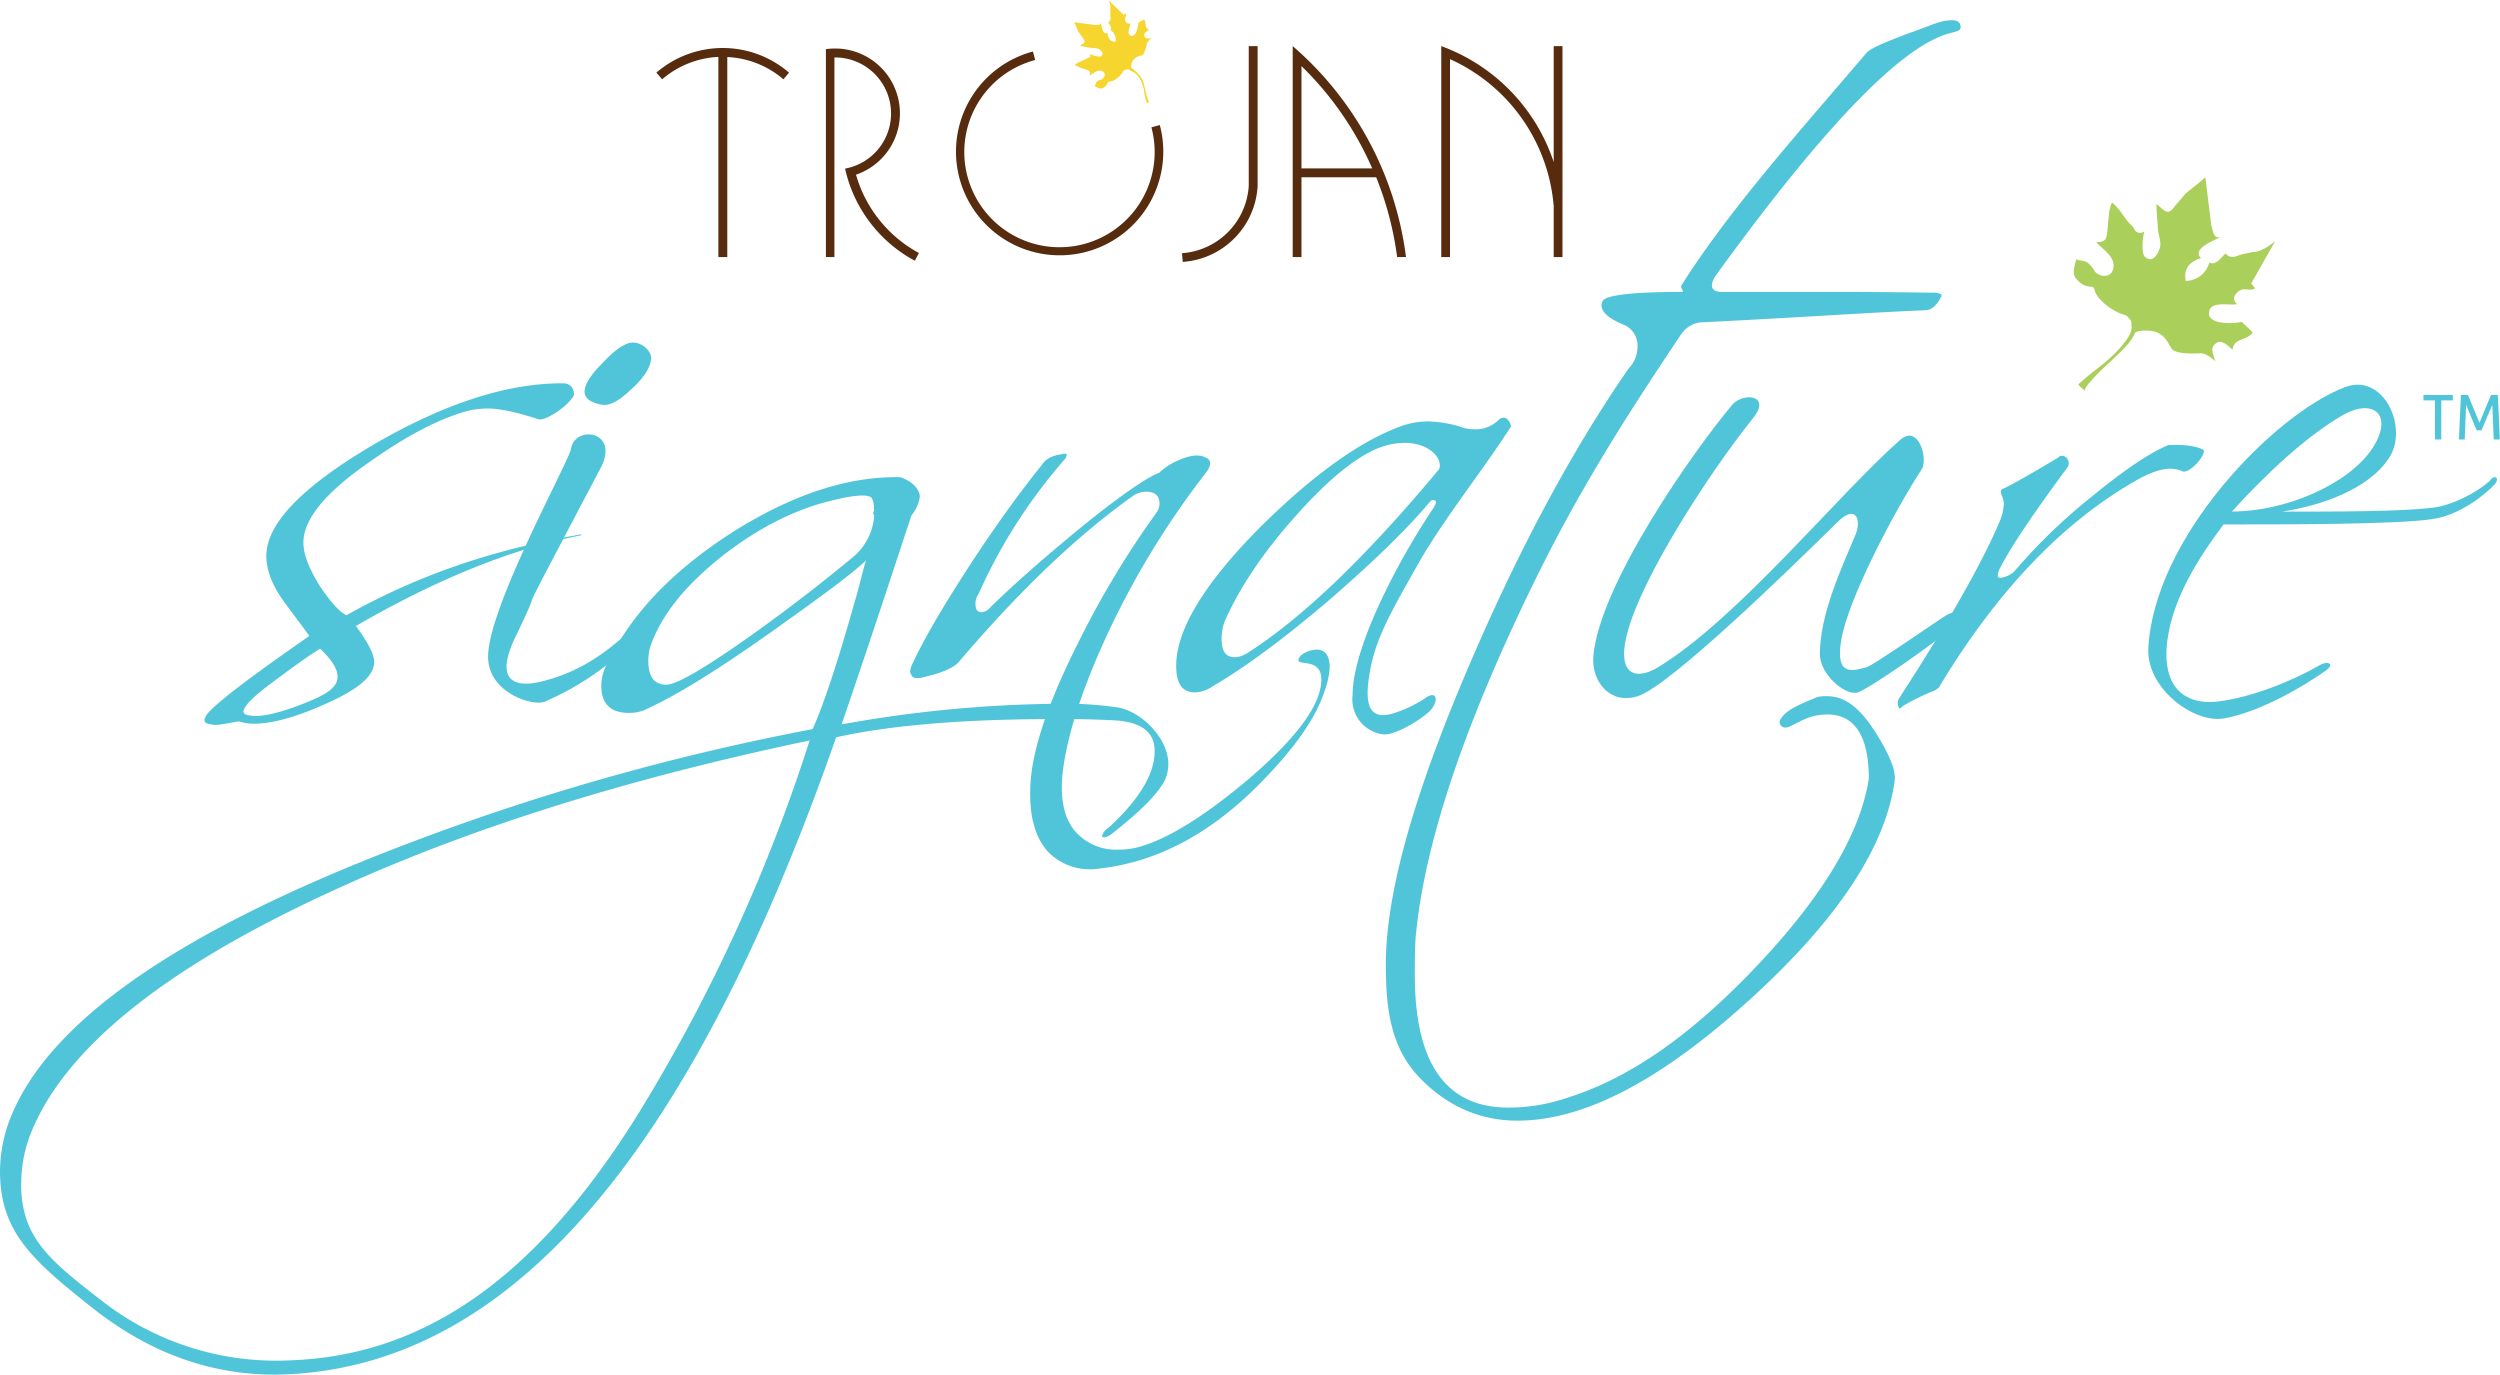 <?xml version="1.0" encoding="UTF-8"?> <svg xmlns="http://www.w3.org/2000/svg" id="Layer_1" data-name="Layer 1" width="546.55" height="300.52" viewBox="0 0 546.55 300.52"><path d="M127,116.84l.18.16c-15.47,3-31.76,9.68-49.37,19.85,2.82,3.84,4,6.34,4,7.84,0,3.17-3.66,6.17-11,9.35-6.31,2.83-11.47,4.17-15.13,4.17a10.07,10.07,0,0,1-3.48-.51c-3,.51-5,1-6,.67-1.66-.16-1.83-.83-1-2.16,2-2.51,9.48-8.18,22.44-17.19l-5.33-7.17c-2.32-3.17-3.65-6-4-9-1-7.34,6.65-15.68,22.59-25.2,15.8-9.34,30.09-14,42.4-13.84a2.29,2.29,0,0,1,1.82,1c.49,1,.49,1.67,0,2.17-1.49,2.17-6,5.16-7.48,4.67-5-1.67-8.64-2.34-11-2.34a21.32,21.32,0,0,0-3.66.34c-6.15,1.5-13.46,5.18-21.94,11.17-10.47,7.18-15.46,13.52-14.62,19,.32,2.51,1.65,5.34,3.65,8.52,2.16,3.16,4,5.33,5.65,6.17C93.57,124.51,110.52,119.67,127,116.84ZM54.35,156.37c2,.5,5.49-.16,10.15-1.84,4.47-1.66,7.47-3,8.63-4.67A3,3,0,0,0,73.8,148c0-1.83-1.33-3.83-3.83-6.18-1.65,1-4.32,2.84-8.15,5.68-4.3,3.17-7.13,5.34-8.14,7C52.86,155.54,53.19,156.21,54.35,156.37Z" style="fill:#50c5d9"></path><path d="M119.16,153.37c-2.48,1.16-12.62-1.84-12.45-10,.16-10.84,17.6-42.37,18.12-45.21.81-5.34,10.79-4,6.47,4.17-22.61,42.89-10.47,20-18.44,36.55-5.5,11.17,1,11.17,5.3,10.17,8.32-2,14.31-6.17,20.29-11.85,3.81-3.83,3.49-.49,1,2A62,62,0,0,1,119.16,153.37Zm18.46-67.91c-2.5,2.34-4.5,3.34-6.16,3C129,88,127.8,87,127.8,85.63c0-1.5,1.17-3.5,3.83-6.17,2.5-2.67,4.49-4.17,6.15-4.51,2.32-.49,5.16,2,4.48,4C141.94,80.8,140.43,83,137.62,85.46Z" style="fill:#50c5d9"></path><path d="M197.61,104.66c1.83.66,3.48,2.33,3.48,4a8.39,8.39,0,0,1-1.82,4c-3.49,10.51-8.47,25.86-15.28,45.71a277.1,277.1,0,0,1,48-4.52,78.54,78.54,0,0,1,12.63.85c5,1,10.8,6.68,10.8,12.35a8.43,8.43,0,0,1-.83,3.66c-1.5,2.84-5.15,6.52-10.8,11-1.17,1-1.82,1.34-2.49,1.34-.16,0-.33,0-.33-.17,0-.66.49-1.33,1.65-2.16,6.65-6.18,9.81-11.68,9.81-16.52,0-4-2.65-6.18-8.13-6.68-3.16-.17-7.16-.33-12.31-.33-19.94,0-36.4,1.16-49.19,4C150.08,254.82,110.69,297.55,64,300.39q-23.7,1.49-43.87-14.52C6.82,275.36,0,269.16,0,256a32.35,32.35,0,0,1,2.66-12.51c8.48-20,35.07-38.71,79.6-56.39a522.16,522.16,0,0,1,95.41-27.7c2.49-5.68,5.48-14.69,9-27.19,1.17-3.84,1.82-7,2.65-9.69C185.64,126,178.66,131,168.85,138c-12.46,8.84-21.76,14.52-28.25,17.35a9.05,9.05,0,0,1-3.15.5c-4,0-6-2-6-6a10.68,10.68,0,0,1,1.5-5.17c5.32-10.84,14.46-20.18,27.24-28.36q19.45-12.27,36.41-12A1.69,1.69,0,0,1,197.61,104.66Zm-193,154c0,11.68,5.81,16.55,17.45,25.56a62,62,0,0,0,41.55,13.17c26.93-1,52.36-15.53,76.45-54.75A370.53,370.53,0,0,0,177,161.88c-39.73,8.34-74.78,19.19-105,33.2Q17.61,220.12,6.64,248A29.85,29.85,0,0,0,4.65,258.65Zm186.47-146c0-.17-.16-.17-.16-.33a1,1,0,0,1,.16-.67c0-2-.32-3-1.15-3.16-1-.35-3.66-.18-7.66.83-8,1.83-16.11,5.83-24.08,12-8.48,6.67-13.79,13.34-16.13,20.35a13.45,13.45,0,0,0-.33,2.67c0,3.5,1.16,5.33,4,5.33,2.33,0,9.31-4.16,20.44-12.17,9-6.5,15.62-11.85,20.28-15.69A12.91,12.91,0,0,0,191.12,112.66Z" style="fill:#50c5d9"></path><path d="M199.26,147.53c-.49-.5-.32-1.33.34-2.67,2.66-5.67,7-13,13-22.18,5.8-8.85,11-15.85,15.28-21.19.67-1,1.83-1.84,4.16-2.18.67-.17,1-.17,1.16,0a1.74,1.74,0,0,1-.49,1.17,117.18,117.18,0,0,0-18.78,29.37,3.56,3.56,0,0,0-.67,2.16c0,1.34.49,1.84,1.33,1.84a2.89,2.89,0,0,0,2-1.16c6.15-6,13-11.85,20.1-17.69,8.48-6.85,14.13-10.68,16.79-11.68a12.86,12.86,0,0,1,4.15-2.67c2.5-1.17,4.5-1.34,5.82-.67,1.51.5,1.51,1.84-.17,3.83A185.19,185.19,0,0,0,242,138.86c-6,13-9.15,23.53-9.8,31.36-.34,5.18.65,9.18,3.15,11.84a11.75,11.75,0,0,0,9.14,3.68,16,16,0,0,0,4.82-.67c6.31-1.83,14.29-6.83,23.77-14.85,10.47-9,15.79-16.18,15.79-21.68,0-4.68-5-3-5-4.18,0-1.33,2.49-2.34,4-2.34,1.84,0,2.83,1.33,2.83,3.84a17,17,0,0,1-1,4.84c-2,6.51-7.16,13.52-15,21.35-10.8,10.68-22.27,16.53-34.56,17.86a12.78,12.78,0,0,1-11-3.67c-3.15-3.51-4.32-8.68-3.81-15.69.66-7.84,4.31-18,10.47-30.2A200.56,200.56,0,0,1,253,111.83a3.34,3.34,0,0,0,.49-1.67c0-1.84-1-2.66-3-2.66a5.08,5.08,0,0,0-2.66.82c-12.47,8.84-25.09,21-38.06,36.21-1.15,1.49-4,2.67-8.48,3.66C200.1,148.36,199.43,148.19,199.26,147.53Z" style="fill:#50c5d9"></path><path d="M299.32,147.86c-1,6.34.17,9.51,5,8.18a27.3,27.3,0,0,0,7.16-3.34c3-2.17,3,1,1,2.84-2.32,2.16-7.81,5.33-10.13,5a7.69,7.69,0,0,1-6.65-8.51c0-11,10.64-30.53,17.62-40.87.83-1.34.83-1.83-.18-1.83-.16,0-.32.15-.49.33-5.32,6.34-12.8,13.51-22.43,21.85-9.64,8.18-17.95,14.35-25.1,18.52a7.16,7.16,0,0,1-3.82,1.34c-2.83,0-4.16-1.84-4.16-5.84,0-7.85,6.15-18,18.45-30.37,11.3-11.17,21.27-18.35,29.91-21.68a17.68,17.68,0,0,1,6.82-1.35,26.91,26.91,0,0,1,8,1.51,11.58,11.58,0,0,0,3.16.17,7.21,7.21,0,0,0,4.31-2.17,1.78,1.78,0,0,1,1-.33c.83,0,1.67,1.49,1.5,2-6.32,9.84-14.45,19.86-20,29.53C303.47,134.85,300.47,140.19,299.32,147.86Zm-32.25-8.17c0,2.84,1,4,3,4a5.62,5.62,0,0,0,2.49-.83c12.3-7.84,26.09-21.18,41.72-39.88a1.52,1.52,0,0,0,.5-1.16c0-2.51-3.17-5-7.65-5a15.06,15.06,0,0,0-3.82.5c-5.33,1.34-12,6.5-19.78,15.18-7.49,8.35-12.65,16.19-15.8,23.37A10.84,10.84,0,0,0,267.07,139.69Z" style="fill:#50c5d9"></path><path d="M309.78,235c-5.82-6.52-6.81-14.69-6.81-24.2,0-15.85,6.48-38.37,19.12-67.42C333.21,117.66,344.68,97,356,80.62a6.91,6.91,0,0,0,2-5A4.94,4.94,0,0,0,355,71c-4.14-1.67-5.48-3.51-4.64-5.18.67-1.33,6.8-2,17.28-2,.83,0-.49-.84,0-1.51,10.47-16.51,25.26-33,40.39-50.72.83-1,4-2.33,9.3-4.34,5.31-1.83,6.82-2.83,9.47-2.83,1.34,0,1.83.66,1.83,1.5,0,.66-.49.83-1.67,1.17-10.45,2.17-27.58,19.68-51.68,52.89-1.66,2.33-1.33,3.84,1.17,3.84h24.1c13,0,20.11.16,21.94.16,1.16,0,1.66.17,2,.5,0,.33-1.34,3.17-3.34,3.34-12.63.5-28.91,1.67-49.52,2.67a6,6,0,0,0-4.15,2.67c-11.63,17.35-22.11,33.71-31.91,53.73-15.46,31.52-24.27,57.72-26.1,78.25-.16,2.83-.16,5.34-.16,8q0,29,20.44,29a39.56,39.56,0,0,0,13-2.18c13.79-4.34,27.42-14,41.71-29.19s22.28-28.71,24.1-40.55c0-10.34-3.82-15-11.13-13.85-3.32.5-5.82,2.68-7,2.68a1.22,1.22,0,0,1-1.34-1.51c1-1.84,2.5-2.84,8.32-5.19a9,9,0,0,1,2-.15c3.66,0,6.82,2.17,10.14,7.18,3.16,4.84,5,8.84,4.66,11.33-2,14.69-12.8,30.71-31.75,47.9C363.3,236,346.51,245,331.72,245,322.92,245,315.6,241.31,309.78,235Z" style="fill:#50c5d9"></path><path d="M402.52,140c-1.33,8,2.49,6.67,5.64,5.84,1.51-.51,15.47-10.17,16.81-11,3.47-2.34,3.81.17,1.15,2.83C423.8,140,409,150.36,406.18,151.37c-2.83.83-8.32-4-8.32-8.34,0-8.67,4.66-18.69,7.82-26.19,1.32-3.34,0-6.68-4-2.67-10.81,10.67-36.57,35.69-43.55,38-6,2-10.13-3-9.81-8.51,1.17-15.68,22.11-45.38,30.43-55.22,2.32-2.67,8.63-2.17,4.48,3-10,12.52-23.94,34.38-27.26,46.21-2.66,9,.82,11.52,6.32,8.34,17.46-10.5,39.55-37.87,53-49.71,4.15-3.84,6.31,4.17,4.82,6.34C414,112,404,131,402.52,140Z" style="fill:#50c5d9"></path><path d="M415,154.37a2,2,0,0,1,.16-1.67q16.2-25,21.93-38.53a11.55,11.55,0,0,0,1-4.17,7.55,7.55,0,0,0-.51-1.85,1.37,1.37,0,0,1,0-1.16q2-.76,12.47-7a.67.67,0,0,1,.66-.33,1.34,1.34,0,0,1,1.34.83,1.55,1.55,0,0,1-.17,1.83c-7.15,9.7-12.13,17-14.62,21.86a3.7,3.7,0,0,0-.51,1.68c0,.49.51.66,1.83.15a4.59,4.59,0,0,0,2-1.33,122,122,0,0,1,16.8-16.17C464.51,102.65,470,99,474,97.31c3.49-.16,6,.17,7.65,1,.15.17.15.17.15.34,0,1.5-3.48,5.16-4.8,4.33-2.33-1-5.16-.5-9,1.5-16.29,9-30.92,24-43.87,45.38,0,.17-.33.67-1.34,1.17a48,48,0,0,0-6.82,3.34C415.47,155,415.15,155,415,154.37Z" style="fill:#50c5d9"></path><path d="M531.65,113.5c-7.49,1.16-32.24,1.16-45.54,1.16-5,6.68-11.8,16.68-12.46,27.19-.5,9.84,5.49,12.19,11.13,11.52,7.31-.83,16.45-4.51,22.44-8,1.83-1,3.16-.15,1.33,1.17-4.66,3.34-14.13,9-22.28,10.52-6.64,1.17-16.94-6.51-16.61-15.19,1.16-24.35,27.58-51.38,43-57.23,8.31-3.15,13.63,8.35,10,14.86-3.49,6.18-12.79,10.68-23.76,12.35,12.13,0,25.59,0,32.74-.83,4.65-.5,10-3.5,12.63-5.85,1-1.5,2.33-.83,1.16.67C543.28,108.15,537.79,112.66,531.65,113.5ZM512.38,90.64c-8.16,4.67-17,13-24.44,21.19,11.64,0,25.42-5.84,30.74-13.85C523.33,90.8,519,87,512.38,90.64Z" style="fill:#50c5d9"></path><path d="M532.34,87.54h-2.52a1.84,1.84,0,0,1,0-.29c0-.1,0-.2,0-.31s0-.2,0-.31a2.7,2.7,0,0,1,0-.28h6.41a1.37,1.37,0,0,1,0,.28c0,.11,0,.2,0,.3s0,.2,0,.32a1.16,1.16,0,0,1,0,.29h-2.52v8.54c-.2,0-.43,0-.66,0s-.5,0-.71,0Z" style="fill:#50c5d9"></path><path d="M538,86.35l.37,0h.81l.37,0,2.51,6.09,2.52-6.09.33,0h.78l.38,0,.45,9.73-.34,0h-.68l-.32,0-.31-7.56-2.37,5.55a5.09,5.09,0,0,1-.55,0,4.21,4.21,0,0,1-.51,0l-2.3-5.59-.3,7.6-.32,0h-.64l-.31,0Z" style="fill:#50c5d9"></path><g id="LINE"><line x1="284.53" y1="38.75" x2="300.86" y2="38.75" style="fill:#572b0e"></line></g><path d="M282.61,10.08V56.2h1.92V38.75h16.33a71.5,71.5,0,0,1,4.58,17.45h1.94A73.07,73.07,0,0,0,282.61,10.08Zm1.92,26.74V14.45A70.77,70.77,0,0,1,300,36.82Z" style="fill:#572b0e"></path><g id="LINE-2" data-name="LINE"><path d="M172.5,15.88a22.21,22.21,0,0,0-29,0l1.26,1.46a20.34,20.34,0,0,1,12.29-4.9V56.2H159V12.47a20.24,20.24,0,0,1,12.27,4.87Z" style="fill:#572b0e"></path></g><g id="LINE-3" data-name="LINE"><path d="M339.65,44.85A38.71,38.71,0,0,0,317,12.93V56.2h-1.91V10.08a40.56,40.56,0,0,1,24.58,25.35V10.08h1.92V56.2h-1.92V44.8" style="fill:#572b0e"></path></g><g id="LINE-4" data-name="LINE"><path d="M258.57,57.26a17.6,17.6,0,0,0,16.37-16.57V10.08H273V40.63a15.72,15.72,0,0,1-14.59,14.72Z" style="fill:#572b0e"></path></g><g id="LINE-5" data-name="LINE"><path d="M182.42,56.2V12.56a12.25,12.25,0,0,1,2.33,24.3A30.29,30.29,0,0,0,200,57l.89-1.69a28.32,28.32,0,0,1-13.75-17.12,14.17,14.17,0,0,0-6.58-27.44V56.2Z" style="fill:#572b0e"></path></g><g id="ARC"><path d="M253.56,27.34a22.66,22.66,0,1,1-27.74-16.08l.49,1.86a20.81,20.81,0,1,0,25.41,14.72v0Z" style="fill:#572b0e"></path></g><path d="M457.92,63.4c-.3-1.52-1.68.3-4-2.44-1-1.17-.41-2.61,0-4.31,1.2.74,2.1-.4,3.94,2.5.68,1.32,4,2.07,4.21-.93.13-2.27-2.47-3.8-3.79-5.26,2.24-.06,2.21-.73,2.48-2.89.18-1.41.2-4.65,1-5.77,1.65,1.37,2.35,2.89,3.77,4.52l.74.73c.32.24.5,2,2.57,1.09-.46.81-.68,4.75,0,5.42,2.05,2,3.39-1.55,3.44-2.3.11-1.44-.47-2.43-.53-3.92-.07-1.8-.35-3.42-.28-5.26,1.45,1.19,2.46,2.81,3.86.63l2.37-2.77c1.11-1,3.34-2.62,4.44-3.69l1.29,10.56c.41,1.26.49,3,2,2.47-.85.63-6.45,2.53-4.24,4.63-2.73.87-3.82,2.54-3.35,5a5.36,5.36,0,0,0,5.14-4c1.48.71,2.61-1.14,3.57-2,.93,1.13,2.11.79,3.14.3l2.76-.61c1.9-.06,3.45-1.22,4.93-2.35L492.14,62c.31.23.56.73.89,1-1,.78-2.36-.2-3.49.58s-1.68,2.08-.44,2.89c-1.47.43-5.65-.8-6.14,1.64-.59,3,5.52,2.68,7.09,2.25a26.35,26.35,0,0,1,2.46,2.38c-1.64,1.89-4.13,1.12-4.43,3.72-1.17-1-2.44-2.4-3.76-1.31s-.31,2.54,0,3.84c-.84-.81-2.19-1.78-3.22-1.75s-5.57.29-6.38-1.07-1.5-3-3.62-3.66c-1.22-.37-4.18-.44-5,.7l-.26.28c1.76-2.45-1-4.57-1.15-4.59C462.14,68.36,458.31,65.46,457.92,63.4Z" style="fill:#aad05b"></path><path d="M466,71.58c.18,1.82-3.25,5.83-7.58,9.07-1.4,1-2.73,2.23-4.06,3.37.53.87.83.64,1.36,1.45,0-1.4,5.24-6,7.33-8,1.6-1.59,3.3-3.18,3.95-5.38.24-.81,1.22-3.52.24-3.91C465.85,67.58,465.92,70.82,466,71.58Z" style="fill:#aad05b"></path><path d="M242.54,17.85c-.68,0-.07.74-1.46,1.4-.6.31-1.13-.1-1.79-.47.43-.43.06-.94,1.46-1.4.64-.14,1.3-1.48.07-1.88-.95-.3-1.86.64-2.61,1,.21-1-.08-1-.94-1.36a7.23,7.23,0,0,1-2.32-1A14.45,14.45,0,0,1,237.26,13l.38-.23c.13-.1.91,0,.72-1a3.82,3.82,0,0,0,2.28.58c1.05-.66-.29-1.61-.59-1.71a15.31,15.31,0,0,0-1.69-.2,21.66,21.66,0,0,1-2.24-.45c.65-.48,1.44-.73.68-1.56l-.91-1.29c-.31-.59-.74-1.7-1.07-2.28l4.57.6c.57,0,1.29.1,1.24-.57.18.43.37,3,1.49,2.28.06,1.26.65,1.9,1.73,2a2.36,2.36,0,0,0-1.12-2.6c.46-.54-.19-1.22-.46-1.72.57-.26.56-.8.47-1.29l0-1.24A4,4,0,0,0,242.33,0l3.3,3.24c.12-.12.36-.16.49-.27.21.52-.34,1-.13,1.53s.69.93,1.15.49c0,.68-.94,2.31,0,2.78,1.2.57,1.72-2,1.71-2.75a13.38,13.38,0,0,1,1.26-.79c.61.89,0,1.87,1.09,2.28-.54.39-1.28.77-1,1.44s1,.4,1.61.42a2.4,2.4,0,0,0-1.09,1.17c-.1.44-.47,2.38-1.13,2.59a2.8,2.8,0,0,0-1.93,1.13c-.28.48-.62,1.72-.24,2.2l.08.14c-.83-1-2-.06-2,0C245.06,16.61,243.44,17.9,242.54,17.85Z" style="fill:#f5d52e"></path><path d="M247.71,15.72c.74.27,2.2,1.9,2.47,4.64a11.17,11.17,0,0,0,.57,2.17c.44-.06.14-.15.54-.21-.54-.27-.95-3.31-1.39-4.52a6.3,6.3,0,0,0-1.82-2.38c-.28-.24-1.17-1.13-1.51-.81S247.39,15.62,247.71,15.72Z" style="fill:#f5d52e"></path></svg> 